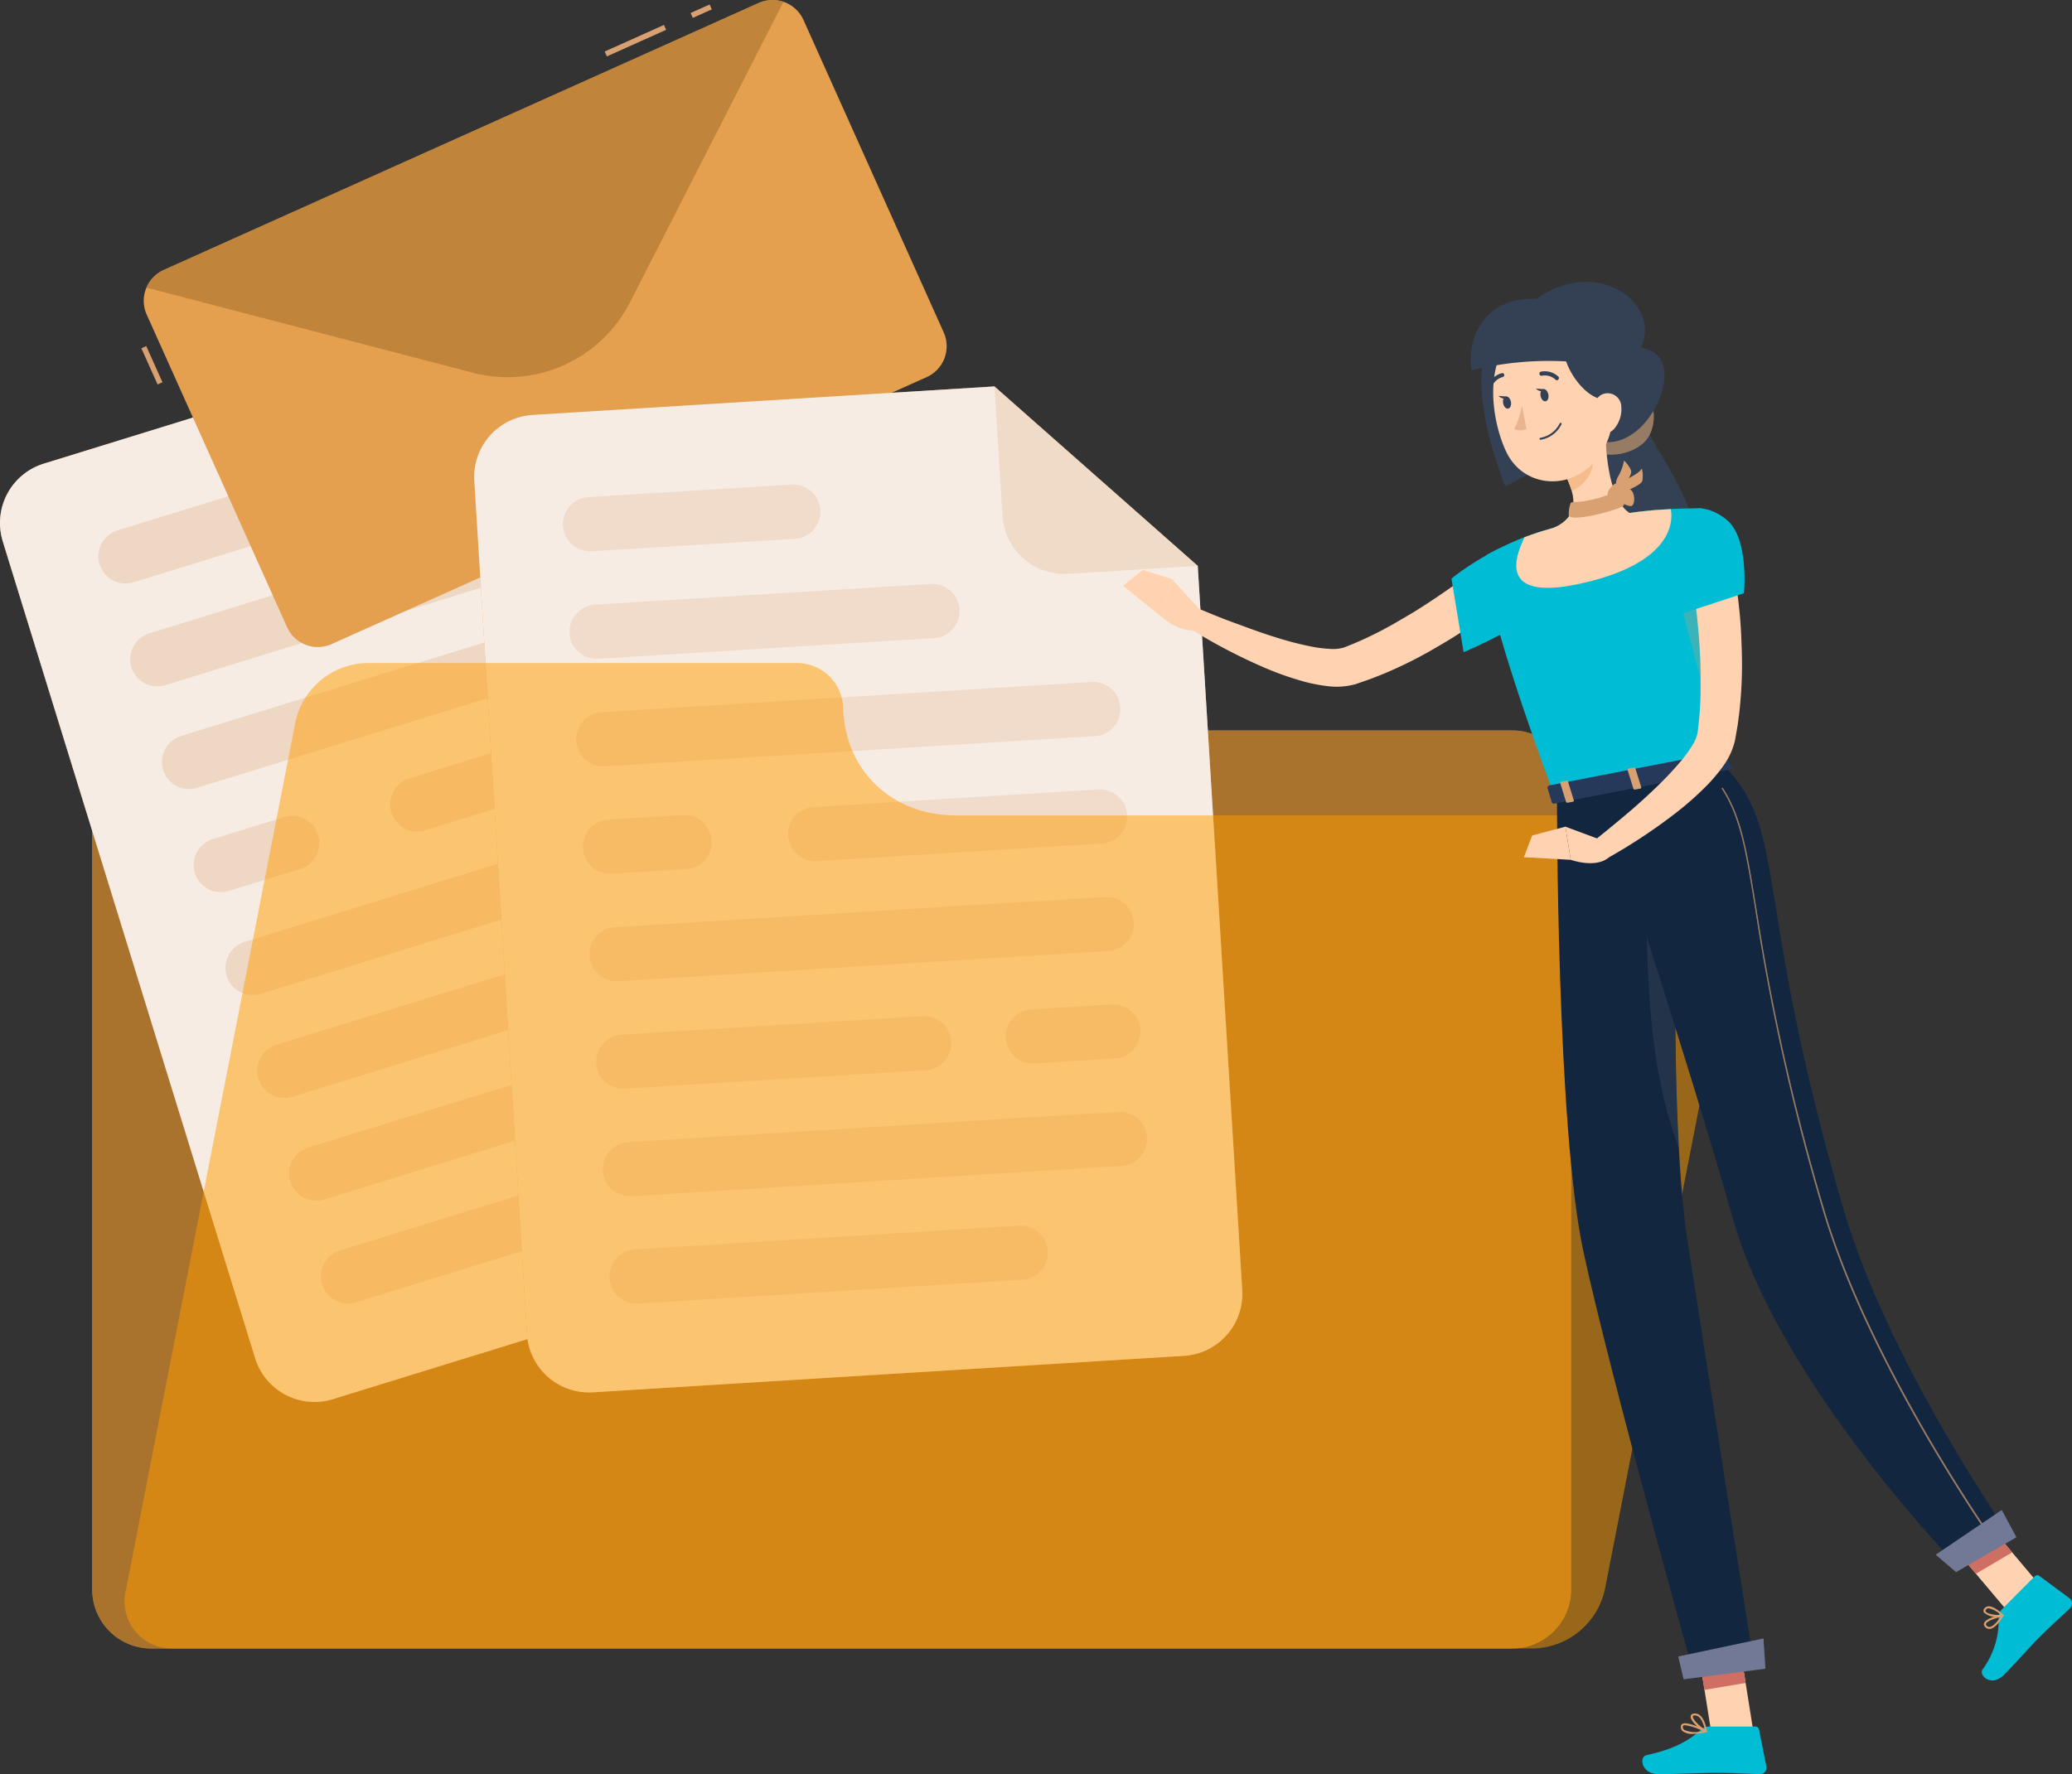 <svg xmlns="http://www.w3.org/2000/svg" width="245.549" height="210.305" viewBox="0 0 245.549 210.305">
  <rect x="0" y="0" width="245.549" height="210.305" fill="#333333" stroke="none"/>
  <g id="img4" transform="translate(-451.313 -16726.438)">
    <g id="freepik--Documents--inject-68" transform="translate(451.313 16726.438)">
      <path id="Trazado_106074" data-name="Trazado 106074" d="M5425.521,2972.395h0a6.984,6.984,0,0,0-6.807-5.417h-50.8a6.985,6.985,0,0,0-6.985,6.985h0v112.916a6.985,6.985,0,0,0,6.985,6.985H5529.2a6.985,6.985,0,0,0,6.985-6.985v-94.85a6.984,6.984,0,0,0-6.985-6.985h-87.788A16.307,16.307,0,0,1,5425.521,2972.395Z" transform="translate(-5350.001 -2898.456)" fill="#d9a171"/>
      <path id="Trazado_106075" data-name="Trazado 106075" d="M5425.521,2972.395h0a6.984,6.984,0,0,0-6.807-5.417h-50.8a6.985,6.985,0,0,0-6.985,6.985h0v112.916a6.985,6.985,0,0,0,6.985,6.985H5529.2a6.985,6.985,0,0,0,6.985-6.985v-94.85a6.984,6.984,0,0,0-6.985-6.985h-87.788A16.307,16.307,0,0,1,5425.521,2972.395Z" transform="translate(-5350.001 -2898.456)" fill="#8b5601" opacity="0.6" style="isolation: isolate"/>
      <path id="Trazado_106076" data-name="Trazado 106076" d="M5434.409,2920.128l4.527,14.662a7.373,7.373,0,0,0,9.214,4.864l14.656-4.527Z" transform="translate(-5376.822 -2881.356)" fill="#d9a171" opacity="0.22" style="isolation: isolate"/>
      <path id="Trazado_106077" data-name="Trazado 106077" d="M5401.309,2920.128l-52.388,16.186a7.36,7.36,0,0,0-4.874,9.2l0,.011,29.908,96.824a7.367,7.367,0,0,0,9.212,4.865h0l67.05-20.714a7.359,7.359,0,0,0,4.866-9.2l0-.007-25.4-82.163Z" transform="translate(-5343.721 -2881.356)" fill="#d9a171"/>
      <path id="Trazado_106078" data-name="Trazado 106078" d="M5401.309,2920.128l-52.388,16.186a7.36,7.36,0,0,0-4.874,9.2l0,.011,29.908,96.824a7.367,7.367,0,0,0,9.212,4.865h0l67.05-20.714a7.359,7.359,0,0,0,4.866-9.2l0-.007-25.4-82.163Z" transform="translate(-5343.721 -2881.356)" fill="#fff" stroke="#5e6178" stroke-miterlimit="10" stroke-width="0" opacity="0.8" style="isolation: isolate"/>
      <g id="Grupo_57126" data-name="Grupo 57126" transform="translate(38.022 134.623)" opacity="0.28">
        <path id="Trazado_106079" data-name="Trazado 106079" d="M5451.351,3077.363l-43.585,13.462a3.226,3.226,0,0,1-4.026-2.121h0a3.226,3.226,0,0,1,2.126-4.019l43.587-13.468a3.225,3.225,0,0,1,4.025,2.126h0A3.226,3.226,0,0,1,5451.351,3077.363Z" transform="translate(-5403.599 -3071.074)" fill="#d9a171"/>
      </g>
      <g id="Grupo_57127" data-name="Grupo 57127" transform="translate(11.651 55.614)" opacity="0.28">
        <path id="Trazado_106080" data-name="Trazado 106080" d="M5389.284,2952.942l-23.051,7.119a3.232,3.232,0,0,1-4.024-2.121h0a3.231,3.231,0,0,1,2.127-4.026l23.051-7.118a3.219,3.219,0,0,1,4.025,2.121h0A3.232,3.232,0,0,1,5389.284,2952.942Z" transform="translate(-5362.068 -2946.65)" fill="#d9a171"/>
      </g>
      <g id="Grupo_57128" data-name="Grupo 57128" transform="translate(15.427 63.166)" opacity="0.28">
        <path id="Trazado_106081" data-name="Trazado 106081" d="M5410.264,2964.833l-38.1,11.767a3.227,3.227,0,0,1-4.007-2.127h0a3.221,3.221,0,0,1,2.121-4.02l38.1-11.766a3.224,3.224,0,0,1,4.025,2.12h0A3.238,3.238,0,0,1,5410.264,2964.833Z" transform="translate(-5368.014 -2958.543)" fill="#d9a171"/>
      </g>
      <g id="Grupo_57129" data-name="Grupo 57129" transform="translate(19.188 69.956)" opacity="0.28">
        <path id="Trazado_106082" data-name="Trazado 106082" d="M5433.7,2975.523l-55.6,17.145a3.22,3.22,0,0,1-4.02-2.121h0a3.232,3.232,0,0,1,2.121-4.026l55.6-17.145a3.225,3.225,0,0,1,4.02,2.121h0A3.225,3.225,0,0,1,5433.7,2975.523Z" transform="translate(-5373.936 -2969.236)" fill="#d9a171"/>
      </g>
      <g id="Grupo_57130" data-name="Grupo 57130" transform="translate(46.233 82.15)" opacity="0.28">
        <path id="Trazado_106083" data-name="Trazado 106083" d="M5453.009,2994.725l-32.321,9.989a3.227,3.227,0,0,1-4.02-2.127h0a3.227,3.227,0,0,1,2.121-4.021l32.322-9.988a3.239,3.239,0,0,1,4.026,2.127h0A3.227,3.227,0,0,1,5453.009,2994.725Z" transform="translate(-5416.527 -2988.439)" fill="#d9a171"/>
      </g>
      <g id="Grupo_57131" data-name="Grupo 57131" transform="translate(22.952 96.714)" opacity="0.28">
        <path id="Trazado_106084" data-name="Trazado 106084" d="M5392.485,3017.664l-8.451,2.61a3.226,3.226,0,0,1-4.026-2.121h0a3.225,3.225,0,0,1,2.127-4.026l8.452-2.61a3.232,3.232,0,0,1,4.026,2.122h0A3.238,3.238,0,0,1,5392.485,3017.664Z" transform="translate(-5379.865 -3011.375)" fill="#d9a171"/>
      </g>
      <g id="Grupo_57132" data-name="Grupo 57132" transform="translate(26.724 94.346)" opacity="0.28">
        <path id="Trazado_106085" data-name="Trazado 106085" d="M5445.567,3013.934l-55.6,17.177a3.226,3.226,0,0,1-4.02-2.127h0a3.219,3.219,0,0,1,2.121-4.02l55.6-17.177a3.225,3.225,0,0,1,4.02,2.121h0A3.226,3.226,0,0,1,5445.567,3013.934Z" transform="translate(-5385.805 -3007.646)" fill="#d9a171"/>
      </g>
      <g id="Grupo_57133" data-name="Grupo 57133" transform="translate(30.491 113.168)" opacity="0.28">
        <path id="Trazado_106086" data-name="Trazado 106086" d="M5430.042,3043.573l-34.144,10.548a3.227,3.227,0,0,1-4.02-2.121h0a3.233,3.233,0,0,1,2.121-4.026l34.145-10.547a3.231,3.231,0,0,1,4.025,2.127h0A3.219,3.219,0,0,1,5430.042,3043.573Z" transform="translate(-5391.737 -3037.286)" fill="#d9a171"/>
      </g>
      <g id="Grupo_57134" data-name="Grupo 57134" transform="translate(76.974 106.543)" opacity="0.28">
        <path id="Trazado_106087" data-name="Trazado 106087" d="M5478.217,3033.143l-9.113,2.813a3.232,3.232,0,0,1-4.025-2.127h0a3.225,3.225,0,0,1,2.127-4.02l9.112-2.813a3.22,3.22,0,0,1,4.02,2.121h0A3.225,3.225,0,0,1,5478.217,3033.143Z" transform="translate(-5464.938 -3026.853)" fill="#d9a171"/>
      </g>
      <g id="Grupo_57135" data-name="Grupo 57135" transform="translate(34.262 118.719)" opacity="0.28">
        <path id="Trazado_106088" data-name="Trazado 106088" d="M5457.431,3052.346l-55.587,17.145a3.226,3.226,0,0,1-4.026-2.127h0a3.22,3.22,0,0,1,2.128-4.019l55.594-17.177a3.238,3.238,0,0,1,4.026,2.127h0a3.226,3.226,0,0,1-2.11,4.044Z" transform="translate(-5397.675 -3046.028)" fill="#d9a171"/>
      </g>
      <path id="Trazado_106089" data-name="Trazado 106089" d="M5448.725,2861.431l16.625,37.046a4.008,4.008,0,0,1-2.006,5.283l-70.523,31.655a4,4,0,0,1-5.284-2.006l-16.63-37.046a4,4,0,0,1,2.007-5.289l70.522-31.655A4.013,4.013,0,0,1,5448.725,2861.431Z" transform="translate(-5353.514 -2859.069)" fill="#d9a171"/>
      <path id="Trazado_106090" data-name="Trazado 106090" d="M5448.725,2861.431l16.625,37.046a4.008,4.008,0,0,1-2.006,5.283l-70.523,31.655a4,4,0,0,1-5.284-2.006l-16.63-37.046a4,4,0,0,1,2.007-5.289l70.522-31.655A4.013,4.013,0,0,1,5448.725,2861.431Z" transform="translate(-5353.514 -2859.069)" fill="#ff9d00" opacity="0.3" style="isolation: isolate"/>
      <rect id="Rectángulo_8125" data-name="Rectángulo 8125" width="2.47" height="0.635" transform="matrix(0.912, -0.409, 0.409, 0.912, 81.843, 1.542)" fill="#d9a171"/>
      <rect id="Rectángulo_8126" data-name="Rectángulo 8126" width="7.703" height="0.635" transform="matrix(0.912, -0.409, 0.409, 0.912, 71.659, 6.107)" fill="#d9a171"/>
      <rect id="Rectángulo_8127" data-name="Rectángulo 8127" width="0.635" height="4.699" transform="translate(16.751 41.286) rotate(-24.18)" fill="#d9a171"/>
      <path id="Trazado_106091" data-name="Trazado 106091" d="M5446.544,2859.284l-18.187,35.624a16.288,16.288,0,0,1-18.6,8.35l-38.7-10.09a4.056,4.056,0,0,1,2.044-2.1l70.523-31.655A4,4,0,0,1,5446.544,2859.284Z" transform="translate(-5353.695 -2859.069)" fill="#a9732d" opacity="0.6" style="isolation: isolate"/>
      <path id="Trazado_106092" data-name="Trazado 106092" d="M5493.87,2931.208l-54.725,3.378a7.366,7.366,0,0,0-6.916,7.789v.015l6.242,101.143a7.366,7.366,0,0,0,7.8,6.91h.021l70.042-4.324a7.353,7.353,0,0,0,6.9-7.783v-.022l-5.27-85.833Z" transform="translate(-5376.021 -2885.4)" fill="#d9a171"/>
      <path id="Trazado_106093" data-name="Trazado 106093" d="M5493.87,2931.208l-54.725,3.378a7.366,7.366,0,0,0-6.916,7.789v.015l6.242,101.143a7.366,7.366,0,0,0,7.8,6.91h.021l70.042-4.324a7.353,7.353,0,0,0,6.9-7.783v-.022l-5.27-85.833Z" transform="translate(-5376.021 -2885.4)" fill="#fff" stroke="#5e6178" stroke-miterlimit="10" stroke-width="0" opacity="0.8" style="isolation: isolate"/>
      <g id="Grupo_57136" data-name="Grupo 57136" transform="translate(72.213 145.282)" opacity="0.22">
        <path id="Trazado_106094" data-name="Trazado 106094" d="M5506.386,3094.284l-45.536,2.813a3.227,3.227,0,0,1-3.4-3.017h0a3.232,3.232,0,0,1,3.01-3.41l45.536-2.807a3.225,3.225,0,0,1,3.41,3.01h0A3.225,3.225,0,0,1,5506.386,3094.284Z" transform="translate(-5457.441 -3087.859)" fill="#d9a171"/>
      </g>
      <g id="Grupo_57137" data-name="Grupo 57137" transform="translate(66.707 57.436)" opacity="0.22">
        <path id="Trazado_106095" data-name="Trazado 106095" d="M5476.272,2955.957l-24.086,1.473a3.232,3.232,0,0,1-3.41-3.01h0a3.233,3.233,0,0,1,3.017-3.41l24.086-1.486a3.219,3.219,0,0,1,3.4,3.01h0A3.225,3.225,0,0,1,5476.272,2955.957Z" transform="translate(-5448.771 -2949.519)" fill="#d9a171"/>
      </g>
      <g id="Grupo_57138" data-name="Grupo 57138" transform="translate(67.494 69.221)" opacity="0.22">
        <path id="Trazado_106096" data-name="Trazado 106096" d="M5493.221,2974.5l-39.8,2.451a3.22,3.22,0,0,1-3.41-3.009h0a3.226,3.226,0,0,1,3.016-3.411l39.789-2.451a3.219,3.219,0,0,1,3.41,3.01h0A3.226,3.226,0,0,1,5493.221,2974.5Z" transform="translate(-5450.01 -2968.078)" fill="#d9a171"/>
      </g>
      <g id="Grupo_57139" data-name="Grupo 57139" transform="translate(68.269 80.829)" opacity="0.22">
        <path id="Trazado_106097" data-name="Trazado 106097" d="M5512.736,2992.792l-58.077,3.581a3.232,3.232,0,0,1-3.423-3.016h0a3.22,3.22,0,0,1,3.01-3.4l58.084-3.588a3.226,3.226,0,0,1,3.4,3.017h0A3.226,3.226,0,0,1,5512.736,2992.792Z" transform="translate(-5451.23 -2986.359)" fill="#d9a171"/>
      </g>
      <g id="Grupo_57140" data-name="Grupo 57140" transform="translate(93.383 93.573)" opacity="0.22">
        <path id="Trazado_106098" data-name="Trazado 106098" d="M5527.959,3012.854l-33.763,2.083a3.226,3.226,0,0,1-3.41-3.01h0a3.219,3.219,0,0,1,3.01-3.41l33.763-2.083a3.218,3.218,0,0,1,3.41,3.01h0A3.225,3.225,0,0,1,5527.959,3012.854Z" transform="translate(-5490.78 -3006.428)" fill="#d9a171"/>
      </g>
      <g id="Grupo_57141" data-name="Grupo 57141" transform="translate(69.069 96.609)" opacity="0.22">
        <path id="Trazado_106099" data-name="Trazado 106099" d="M5464.732,3017.635l-8.833.546a3.22,3.22,0,0,1-3.4-3.01h0a3.227,3.227,0,0,1,3.01-3.41l8.833-.546a3.231,3.231,0,0,1,3.41,3.016h0A3.226,3.226,0,0,1,5464.732,3017.635Z" transform="translate(-5452.49 -3011.209)" fill="#d9a171"/>
      </g>
      <g id="Grupo_57142" data-name="Grupo 57142" transform="translate(69.851 106.312)" opacity="0.22">
        <path id="Trazado_106100" data-name="Trazado 106100" d="M5515.22,3032.915l-58.083,3.582a3.227,3.227,0,0,1-3.41-3.011h0a3.232,3.232,0,0,1,3.017-3.409l58.077-3.582a3.226,3.226,0,0,1,3.41,3.016h0A3.219,3.219,0,0,1,5515.22,3032.915Z" transform="translate(-5453.721 -3026.489)" fill="#d9a171"/>
      </g>
      <g id="Grupo_57143" data-name="Grupo 57143" transform="translate(70.638 120.434)" opacity="0.22">
        <path id="Trazado_106101" data-name="Trazado 106101" d="M5494.043,3055.155l-35.667,2.2a3.233,3.233,0,0,1-3.41-3.016h0a3.225,3.225,0,0,1,3.016-3.4l35.668-2.2a3.223,3.223,0,0,1,3.4,3.016h0A3.213,3.213,0,0,1,5494.043,3055.155Z" transform="translate(-5454.96 -3048.729)" fill="#d9a171"/>
      </g>
      <g id="Grupo_57144" data-name="Grupo 57144" transform="translate(119.195 119.056)" opacity="0.22">
        <path id="Trazado_106102" data-name="Trazado 106102" d="M5544.365,3052.984l-9.525.584a3.22,3.22,0,0,1-3.4-3.01h0a3.218,3.218,0,0,1,3.009-3.41l9.525-.584a3.219,3.219,0,0,1,3.411,3.01h0A3.233,3.233,0,0,1,5544.365,3052.984Z" transform="translate(-5531.43 -3046.558)" fill="#d9a171"/>
      </g>
      <g id="Grupo_57145" data-name="Grupo 57145" transform="translate(71.425 131.794)" opacity="0.22">
        <path id="Trazado_106103" data-name="Trazado 106103" d="M5517.692,3073.044l-58.077,3.581a3.226,3.226,0,0,1-3.409-3.01h0a3.226,3.226,0,0,1,3.009-3.41l58.083-3.581a3.218,3.218,0,0,1,3.4,3.01h0A3.22,3.22,0,0,1,5517.692,3073.044Z" transform="translate(-5456.2 -3066.619)" fill="#d9a171"/>
      </g>
      <path id="Trazado_106104" data-name="Trazado 106104" d="M5529.31,2931.208l.946,15.316a7.367,7.367,0,0,0,7.8,6.9h0l15.335-.946Z" transform="translate(-5411.46 -2885.4)" fill="#d9a171" opacity="0.22" style="isolation: isolate"/>
      <path id="Trazado_106105" data-name="Trazado 106105" d="M5452.158,2988.261h0a5.492,5.492,0,0,0-5.563-5.42q-.076,0-.152,0H5395.58a8.879,8.879,0,0,0-8.343,6.986l-20.074,102.838a5.588,5.588,0,0,0,5.62,6.985h161.291a8.9,8.9,0,0,0,8.344-6.985l16.554-84.773a5.585,5.585,0,0,0-5.619-6.984h-87.764C5457.968,3000.912,5452.418,2995.666,5452.158,2988.261Z" transform="translate(-5352.228 -2904.246)" fill="#ff9d00" opacity="0.5" style="isolation: isolate"/>
    </g>
    <g id="freepik--Character--inject-68" transform="translate(584.396 16759.85)">
      <path id="Trazado_106106" data-name="Trazado 106106" d="M5647.573,2937.336c.889,2.978,5.474,8.554,5.835,12.611s-7.455,10.547-7.455,10.547-5.842-19.533-2.185-21.812S5647.573,2937.336,5647.573,2937.336Z" transform="translate(-5585.882 -2920.979)" fill="#344154"/>
      <path id="Trazado_106107" data-name="Trazado 106107" d="M5603.253,2968.441c-1.384,1.156-2.744,2.127-4.159,3.124s-2.877,1.905-4.363,2.756a49.239,49.239,0,0,1-4.6,2.407c-.8.362-1.594.717-2.42,1.028-.407.165-.819.324-1.238.464l-1.27.444a8.39,8.39,0,0,1-3.34.241,19.122,19.122,0,0,1-2.769-.533,36.719,36.719,0,0,1-4.959-1.765,66.09,66.09,0,0,1-9.011-4.794l1.187-2.21c1.5.635,3.035,1.27,4.56,1.822s3.061,1.137,4.6,1.613a38.525,38.525,0,0,0,4.572,1.194,14.879,14.879,0,0,0,2.152.26,4.47,4.47,0,0,0,1.6-.165,40.917,40.917,0,0,0,4.243-1.905c.7-.368,1.4-.743,2.089-1.149s1.384-.8,2.063-1.219c1.366-.844,2.7-1.74,4.02-2.66s2.635-1.905,3.81-2.838Z" transform="translate(-5557.616 -2930.983)" fill="#ffd2b1"/>
      <path id="Trazado_106108" data-name="Trazado 106108" d="M5624.666,2959.893c-1.575-1.232-8.089,2.8-10.064,4.483l1.441,8.718s9.367-3.924,9.924-6.6C5626.559,2963.69,5625.841,2960.833,5624.666,2959.893Z" transform="translate(-5575.676 -2929.197)" fill="#00bcd4"/>
      <path id="Trazado_106110" data-name="Trazado 106110" d="M5648.882,2984.2l-19.773,3.855c-10.217-27.667-7.995-28.575-7.995-28.575a39.876,39.876,0,0,1,4.445-2.1l.267-.1c1.27-.464,1.524-.533,3.213-1.029,2.908-.693,5.62-1.271,8.979-1.747l.635-.088c.635-.077,1.212-.14,1.8-.2.394-.044.787-.07,1.163-.095l1.27-.07c2.171-.108,3.727-.076,3.727-.076C5646.005,2971.261,5646.983,2976.22,5648.882,2984.2Z" transform="translate(-5577.979 -2927.122)" fill="#00bcd4"/>
      <path id="Trazado_106112" data-name="Trazado 106112" d="M5640.446,2937.235c-1.269,2.1,3.334,3.073,6.058.921,2.178-1.728,1.664-5.715-.2-6.642S5640.446,2937.235,5640.446,2937.235Z" transform="translate(-5585.031 -2918.89)" fill="#d9a171"/>
      <path id="Trazado_106113" data-name="Trazado 106113" d="M5640.446,2937.235c-1.269,2.1,3.334,3.073,6.058.921,2.178-1.728,1.664-5.715-.2-6.642S5640.446,2937.235,5640.446,2937.235Z" transform="translate(-5585.031 -2918.89)" fill="#344154" opacity="0.4" style="isolation: isolate"/>
      <path id="Trazado_106114" data-name="Trazado 106114" d="M5667,3175.372l-4.947.368-1.81-11.385,4.947-.369Z" transform="translate(-5592.335 -3003.775)" fill="#ffd2b1"/>
      <path id="Trazado_106115" data-name="Trazado 106115" d="M5719.272,3151.756l-4.2,2.642-7.474-8.865,4.2-2.647Z" transform="translate(-5609.621 -2996.074)" fill="#ffd2b1"/>
      <path id="Trazado_106116" data-name="Trazado 106116" d="M5660.242,3164.357l1,6.324,4.877-.819L5665.2,3164Z" transform="translate(-5592.335 -3003.778)" fill="#cf6f64"/>
      <path id="Trazado_106117" data-name="Trazado 106117" d="M5711.805,3142.9l-4.2,2.642,3.1,3.67,4.292-2.533Z" transform="translate(-5609.621 -2996.076)" fill="#cf6f64"/>
      <path id="Trazado_106118" data-name="Trazado 106118" d="M5634.3,3006.024s-.07,39.256,3.137,54.039c3.339,15.379,13.164,50.368,13.164,50.368l7.125-.921s-5.569-35.344-7.944-50.628c-2.584-16.656-1-55.677-1-55.677Z" transform="translate(-5582.867 -2945.09)" fill="#12263f"/>
      <path id="Trazado_106120" data-name="Trazado 106120" d="M5654.4,3028.6l-3.493-3.48c.133,15.081.978,22.53,3.879,30.645C5654.334,3047.191,5654.3,3037.044,5654.4,3028.6Z" transform="translate(-5588.929 -2953.091)" fill="#344154" opacity="0.5" style="isolation: isolate"/>
      <path id="Trazado_106121" data-name="Trazado 106121" d="M5642.041,3004.413s10.649,32.442,15.932,51.13c5.576,19.717,26.95,41.523,26.95,41.523l6.134-3.543s-14.6-20.7-19.977-39.1c-10.923-37.344-6.432-45.256-14.492-52.851Z" transform="translate(-5585.691 -2944.495)" fill="#12263f"/>
      <path id="Trazado_106123" data-name="Trazado 106123" d="M5625.691,2922.535c2.833.947,5.4,7.976,5.512,10.745s-8.2,6.585-8.2,6.585-3.664-8.89-2.642-14.6C5620.8,2922.776,5625.691,2922.535,5625.691,2922.535Z" transform="translate(-5577.711 -2915.645)" fill="#344154"/>
      <path id="Trazado_106124" data-name="Trazado 106124" d="M5565.089,2970.773l-3.359-3.658-1.1,4.584s2.388,2.108,4.318,1.385Z" transform="translate(-5555.977 -2931.917)" fill="#ffd2b1"/>
      <path id="Trazado_106125" data-name="Trazado 106125" d="M5555.651,2965.465l-2.351,1.867,4.655,3.766,1.1-4.585Z" transform="translate(-5553.301 -2931.314)" fill="#ffd2b1"/>
      <path id="Trazado_106126" data-name="Trazado 106126" d="M5715.941,3157.184l3.925-3.956a.4.4,0,0,1,.52-.038l3.576,2.654a.792.792,0,0,1,.135,1.114.676.676,0,0,1-.064.073c-1.4,1.353-2.134,1.937-3.861,3.677-1.06,1.073-2.5,2.743-3.969,4.223s-3.01.1-2.541-.635a9.769,9.769,0,0,0,1.906-6.3A1.272,1.272,0,0,1,5715.941,3157.184Z" transform="translate(-5611.801 -2999.806)" fill="#00bcd4"/>
      <path id="Trazado_106127" data-name="Trazado 106127" d="M5658.066,3181.375h5.576a.418.418,0,0,1,.412.343l.877,4.407a.749.749,0,0,1-.6.871.691.691,0,0,1-.139.012c-1.95-.032-2.889-.146-5.341-.146-1.5,0-4.616.152-6.7.152s-2.306-2.058-1.449-2.242c3.811-.838,5.3-1.987,6.554-3.092A1.271,1.271,0,0,1,5658.066,3181.375Z" transform="translate(-5588.68 -3010.122)" fill="#00bcd4"/>
      <path id="Trazado_106128" data-name="Trazado 106128" d="M5660.64,2969.755l-3.049,1.817,3.519,13.227C5660.341,2980.791,5660.684,2976.391,5660.64,2969.755Z" transform="translate(-5591.367 -2932.88)" fill="#d9a171" opacity="0.27" style="isolation: isolate"/>
      <path id="Trazado_106129" data-name="Trazado 106129" d="M5635.111,2932.343c2.166,1.81,5.309,4.445,9.011,1.365,3.175-2.655,5.4-9.62-.3-9.875C5640.846,2923.7,5635.111,2932.343,5635.111,2932.343Z" transform="translate(-5583.162 -2916.119)" fill="#344154"/>
      <path id="Trazado_106130" data-name="Trazado 106130" d="M5639.529,2939.185c0,3,.463,8.4,2.856,9.938,0,0-.216,3.086-5.588,4.128-5.9,1.149-3.391-2.381-3.391-2.381,3.073-1.4,2.539-3.772,1.523-5.906Z" transform="translate(-5582.346 -2921.722)" fill="#ffd2b1"/>
      <path id="Trazado_106131" data-name="Trazado 106131" d="M5638.839,2942.9l-2.718,3.423a9.7,9.7,0,0,1,.584,1.537c1.193-.419,2.622-2.1,2.5-3.41A4.339,4.339,0,0,0,5638.839,2942.9Z" transform="translate(-5583.531 -2923.076)" fill="#f5bc8c"/>
      <path id="Trazado_106132" data-name="Trazado 106132" d="M5635.988,2924.944c.635,4.883,1.022,6.934-.934,9.887-2.939,4.445-9.075,4.159-11.164-.431-1.905-4.134-2.616-11.43,1.728-14.256a6.711,6.711,0,0,1,10.369,4.8Z" transform="translate(-5578.521 -2914.365)" fill="#ffd2b1"/>
      <path id="Trazado_106133" data-name="Trazado 106133" d="M5629.911,2913.71c-3.3,2.343,3.321,3.036,3.327,6.433,0,1.4,2.305,5.854,5.583,5.6l3.174-5.639C5645.335,2914.708,5637.441,2908.358,5629.911,2913.71Z" transform="translate(-5580.927 -2911.685)" fill="#344154"/>
      <path id="Trazado_106134" data-name="Trazado 106134" d="M5625.968,2914.866c-5.81-.3-8.344,4.318-7.677,8.471a37.861,37.861,0,0,1,12.408-.984C5638.662,2923.166,5625.968,2914.866,5625.968,2914.866Z" transform="translate(-5576.983 -2912.841)" fill="#344154"/>
      <path id="Trazado_106135" data-name="Trazado 106135" d="M5644.407,2934.064a3.582,3.582,0,0,1-.832,2.616c-.819.959-1.905.394-2.285-.743-.325-1.029-.287-2.762.818-3.308a1.62,1.62,0,0,1,2.3,1.436Z" transform="translate(-5585.353 -2919.275)" fill="#ffd2b1"/>
      <path id="Trazado_106136" data-name="Trazado 106136" d="M5632.146,2932.343c.076.394-.07.749-.324.8s-.527-.229-.6-.635.069-.755.323-.806S5632.07,2931.949,5632.146,2932.343Z" transform="translate(-5581.734 -2918.989)" fill="#344154"/>
      <path id="Trazado_106137" data-name="Trazado 106137" d="M5625.157,2933.711c.076.394-.07.756-.324.806s-.527-.228-.6-.635.07-.756.324-.8S5625.081,2933.311,5625.157,2933.711Z" transform="translate(-5579.183 -2919.494)" fill="#344154"/>
      <path id="Trazado_106138" data-name="Trazado 106138" d="M5624.368,2933.048l-1-.083S5624,2933.606,5624.368,2933.048Z" transform="translate(-5578.876 -2919.452)" fill="#344154"/>
      <path id="Trazado_106139" data-name="Trazado 106139" d="M5627.235,2934.785a10.843,10.843,0,0,1-.914,2.775,1.72,1.72,0,0,0,1.455,0Z" transform="translate(-5579.954 -2920.116)" fill="#e8b590"/>
      <path id="Trazado_106140" data-name="Trazado 106140" d="M5631.154,2940a.115.115,0,0,1-.022-.228h0a3.173,3.173,0,0,0,2.3-1.715.117.117,0,0,1,.216.089,3.344,3.344,0,0,1-2.47,1.854Z" transform="translate(-5581.675 -2921.283)" fill="#344154"/>
      <path id="Trazado_106141" data-name="Trazado 106141" d="M5633.1,2929.442a.243.243,0,0,1-.158-.057,1.868,1.868,0,0,0-1.626-.482.249.249,0,0,1-.121-.483,2.356,2.356,0,0,1,2.064.591.234.234,0,0,1,0,.33A.228.228,0,0,1,5633.1,2929.442Z" transform="translate(-5581.663 -2917.777)" fill="#344154"/>
      <path id="Trazado_106142" data-name="Trazado 106142" d="M5621.7,2930.449a.191.191,0,0,1-.089,0,.237.237,0,0,1-.129-.306l0-.005a2.33,2.33,0,0,1,1.607-1.416.229.229,0,0,1,.271.177v.013a.228.228,0,0,1-.175.271l-.009,0a1.9,1.9,0,0,0-1.27,1.137A.239.239,0,0,1,5621.7,2930.449Z" transform="translate(-5578.181 -2917.901)" fill="#344154"/>
      <path id="Trazado_106143" data-name="Trazado 106143" d="M5714.613,3162.165a.675.675,0,0,1-.546-.305.4.4,0,0,1-.069-.394c.222-.6,1.974-.978,2.171-1.022a.121.121,0,0,1,.121.05.109.109,0,0,1,0,.127c-.344.565-1.017,1.511-1.645,1.543Zm1.328-1.429c-.693.178-1.606.5-1.721.813a.16.16,0,0,0,.039.171.431.431,0,0,0,.38.209C5714.975,3161.911,5715.451,3161.473,5715.941,3160.736Z" transform="translate(-5611.947 -3002.482)" fill="#d9a171"/>
      <path id="Trazado_106144" data-name="Trazado 106144" d="M5715.625,3160.182a2.315,2.315,0,0,1-1.663-.5.413.413,0,0,1,.043-.514.639.639,0,0,1,.464-.241h.051c.711,0,1.689.959,1.727,1a.113.113,0,0,1,.032.114.121.121,0,0,1-.083.083A2.282,2.282,0,0,1,5715.625,3160.182Zm-1.1-1.022h-.038a.384.384,0,0,0-.292.152c-.088.121-.063.19-.031.235.19.292,1.162.457,1.758.387a2.8,2.8,0,0,0-1.4-.774Z" transform="translate(-5611.917 -3001.928)" fill="#d9a171"/>
      <path id="Trazado_106145" data-name="Trazado 106145" d="M5658.864,3182.022a1.9,1.9,0,0,1-1.214-.305.636.636,0,0,1-.24-.565.365.365,0,0,1,.178-.317c.583-.343,2.628.673,2.856.787a.12.12,0,0,1,.064.12.121.121,0,0,1-.09.1A8.409,8.409,0,0,1,5658.864,3182.022Zm-.94-1.029a.419.419,0,0,0-.216.045.122.122,0,0,0-.063.121.445.445,0,0,0,.159.381,3.2,3.2,0,0,0,2.215.14,6.644,6.644,0,0,0-2.095-.686Z" transform="translate(-5591.3 -3009.899)" fill="#d9a171"/>
      <path id="Trazado_106146" data-name="Trazado 106146" d="M5661.064,3181.164h-.044c-.636-.273-1.861-1.353-1.772-1.905,0-.127.115-.292.433-.324h.095c1.1,0,1.391,2.019,1.4,2.108a.093.093,0,0,1-.114.121Zm-1.271-2.007h-.069c-.2,0-.216.1-.216.121-.051.336.787,1.18,1.423,1.555-.127-.5-.452-1.664-1.162-1.664Z" transform="translate(-5591.97 -3009.231)" fill="#d9a171"/>
      <path id="Trazado_106147" data-name="Trazado 106147" d="M5631.358,2931.684l-1-.089S5630.99,2932.243,5631.358,2931.684Z" transform="translate(-5581.427 -2918.952)" fill="#344154"/>
      <path id="Trazado_106148" data-name="Trazado 106148" d="M5634.386,2962.923c-10.623,2.369-7.34-4.058-6.705-5.474l.267-.1c1.271-.464,1.523-.533,3.213-1.029a63.862,63.862,0,0,1,8.979-1.746l.635-.089c.636-.083,1.214-.146,1.8-.2.394-.044.789-.07,1.162-.095l1.271-.076h0C5645.219,2955.106,5645.747,2960.4,5634.386,2962.923Z" transform="translate(-5580.094 -2927.173)" fill="#ffd2b1"/>
      <path id="Trazado_106149" data-name="Trazado 106149" d="M5653.181,2999.6l1.238,1.6c.095.121-.039.292-.267.336l-20.739,4.039c-.178.039-.343,0-.375-.133l-.526-1.734a.327.327,0,0,1,.292-.292l20.028-3.9A.362.362,0,0,1,5653.181,2999.6Z" transform="translate(-5582.214 -2943.739)" fill="#26395a"/>
      <path id="Trazado_106150" data-name="Trazado 106150" d="M5660.976,3002.512l.54-.1c.108,0,.178-.088.159-.158l-.7-2.248c0-.07-.127-.1-.235-.082l-.533.1c-.109,0-.178.1-.16.159l.7,2.254C5660.767,3002.5,5660.875,3002.538,5660.976,3002.512Z" transform="translate(-5592.263 -2943.89)" fill="#d9a171"/>
      <path id="Trazado_106151" data-name="Trazado 106151" d="M5640,3014.922l-4.134-1.537.635,3.931s3,1.079,4.527-.305Z" transform="translate(-5583.438 -2948.806)" fill="#ffd2b1"/>
      <path id="Trazado_106152" data-name="Trazado 106152" d="M5629.106,3014.427l-.984,2.578,5.556.311-.635-3.931Z" transform="translate(-5580.611 -2948.805)" fill="#ffd2b1"/>
      <path id="Trazado_106153" data-name="Trazado 106153" d="M5635.826,3007.413l.54-.1c.1,0,.178-.089.152-.159l-.7-2.248c0-.07-.122-.1-.229-.082l-.54.1c-.107,0-.178.095-.152.159l.7,2.254C5635.616,3007.4,5635.717,3007.438,5635.826,3007.413Z" transform="translate(-5583.083 -2945.678)" fill="#d9a171"/>
      <path id="Trazado_106154" data-name="Trazado 106154" d="M5648.4,3004.953l.534-.1c.108,0,.178-.089.158-.158l-.7-2.248c0-.07-.126-.1-.234-.083l-.533.1c-.109,0-.178.1-.159.159l.7,2.254A.2.2,0,0,0,5648.4,3004.953Z" transform="translate(-5587.672 -2944.78)" fill="#d9a171"/>
      <path id="Trazado_106155" data-name="Trazado 106155" d="M5642.135,2950.858c.451-.172,1.017,1.416.877,1.619-.324.464-6.256,2.083-6.521,1.175a3.969,3.969,0,0,1,.222-1.448C5636.884,2951.9,5638.2,2952.458,5642.135,2950.858Z" transform="translate(-5583.664 -2925.979)" fill="#d9a171"/>
      <path id="Trazado_106156" data-name="Trazado 106156" d="M5643.771,2950.332c.229-.527.883-1.372,1.454-.889s.813,1.524.438,1.7S5643.378,2951.214,5643.771,2950.332Z" transform="translate(-5586.303 -2925.414)" fill="#d9a171"/>
      <path id="Trazado_106157" data-name="Trazado 106157" d="M5645.625,2950.987c.394-.419,1.27-1,1.67-.349s.254,1.708-.152,1.74S5644.959,2951.679,5645.625,2950.987Z" transform="translate(-5586.945 -2925.796)" fill="#d9a171"/>
      <path id="Trazado_106158" data-name="Trazado 106158" d="M5646.047,2949.5a1.762,1.762,0,0,1,.882-1.7c.724-.47,1.429-.775,1.708-1.27a3.511,3.511,0,0,1,.07,1.422c-.146.68-2.4,1.2-2.248,1.791Z" transform="translate(-5587.151 -2924.406)" fill="#d9a171"/>
      <path id="Trazado_106159" data-name="Trazado 106159" d="M5645.684,2948.921a1.761,1.761,0,0,1-.178-1.9,5.649,5.649,0,0,0,.75-1.982,3.535,3.535,0,0,1,.832,1.156c.241.635-1.366,2.306-.915,2.725Z" transform="translate(-5586.882 -2923.857)" fill="#d9a171"/>
      <path id="Trazado_106160" data-name="Trazado 106160" d="M5697.053,3095.27a.078.078,0,0,1-.063-.038c-.146-.2-14.662-20.917-19.984-39.116a266.748,266.748,0,0,1-7.989-35.611c-1.1-6.782-1.765-10.878-3.949-14.237a.078.078,0,0,1,.107-.114c2.21,3.39,2.876,7.5,3.976,14.3a267.519,267.519,0,0,0,8,35.56c5.315,18.174,19.818,38.862,19.964,39.072a.088.088,0,0,1,0,.107A.083.083,0,0,1,5697.053,3095.27Z" transform="translate(-5594.088 -2946.159)" fill="#d9a171"/>
      <path id="Trazado_106161" data-name="Trazado 106161" d="M5697.053,3095.27a.078.078,0,0,1-.063-.038c-.146-.2-14.662-20.917-19.984-39.116a266.748,266.748,0,0,1-7.989-35.611c-1.1-6.782-1.765-10.878-3.949-14.237a.078.078,0,0,1,.107-.114c2.21,3.39,2.876,7.5,3.976,14.3a267.519,267.519,0,0,0,8,35.56c5.315,18.174,19.818,38.862,19.964,39.072a.088.088,0,0,1,0,.107A.083.083,0,0,1,5697.053,3095.27Z" transform="translate(-5594.088 -2946.159)" fill="#344154" opacity="0.4" style="isolation: isolate"/>
      <path id="Trazado_106162" data-name="Trazado 106162" d="M5667.26,3168.513l-9.7,1.257-.635-2.705,10.1-2.139Z" transform="translate(-5591.123 -3004.118)" fill="#727997"/>
      <path id="Trazado_106163" data-name="Trazado 106163" d="M5714.541,3144.181l-7.157,4.134-2.413-2.064,7.829-5.3Z" transform="translate(-5608.66 -2995.369)" fill="#727997"/>
      <path id="Trazado_106164" data-name="Trazado 106164" d="M5657.485,2964.575c.343,1.765.539,3.429.729,5.15s.26,3.423.312,5.143a50.628,50.628,0,0,1-.115,5.2c-.07.87-.145,1.74-.267,2.616-.051.432-.107.87-.19,1.308l-.235,1.346a8.451,8.451,0,0,1-1.4,3.042,18.9,18.9,0,0,1-1.8,2.165,35.908,35.908,0,0,1-3.937,3.493,65.736,65.736,0,0,1-8.548,5.582l-1.359-2.108q1.906-1.515,3.811-3.112c1.271-1.06,2.478-2.133,3.639-3.251a39.8,39.8,0,0,0,3.246-3.423,15.068,15.068,0,0,0,1.269-1.765,4.4,4.4,0,0,0,.635-1.48,41.82,41.82,0,0,0,.362-4.648v-2.382c0-.793-.031-1.6-.069-2.4-.077-1.6-.223-3.175-.394-4.8s-.4-3.232-.636-4.738Z" transform="translate(-5585.189 -2930.99)" fill="#ffd2b1"/>
      <path id="Trazado_106165" data-name="Trazado 106165" d="M5661.872,2955.308c2.711,2.2,2.064,8.725,2.064,8.725l-9.144,3.01s.419-7.525.876-10.23C5656.2,2953.594,5659.2,2953.143,5661.872,2955.308Z" transform="translate(-5590.346 -2927.121)" fill="#00bcd4"/>
    </g>
  </g>
</svg>
